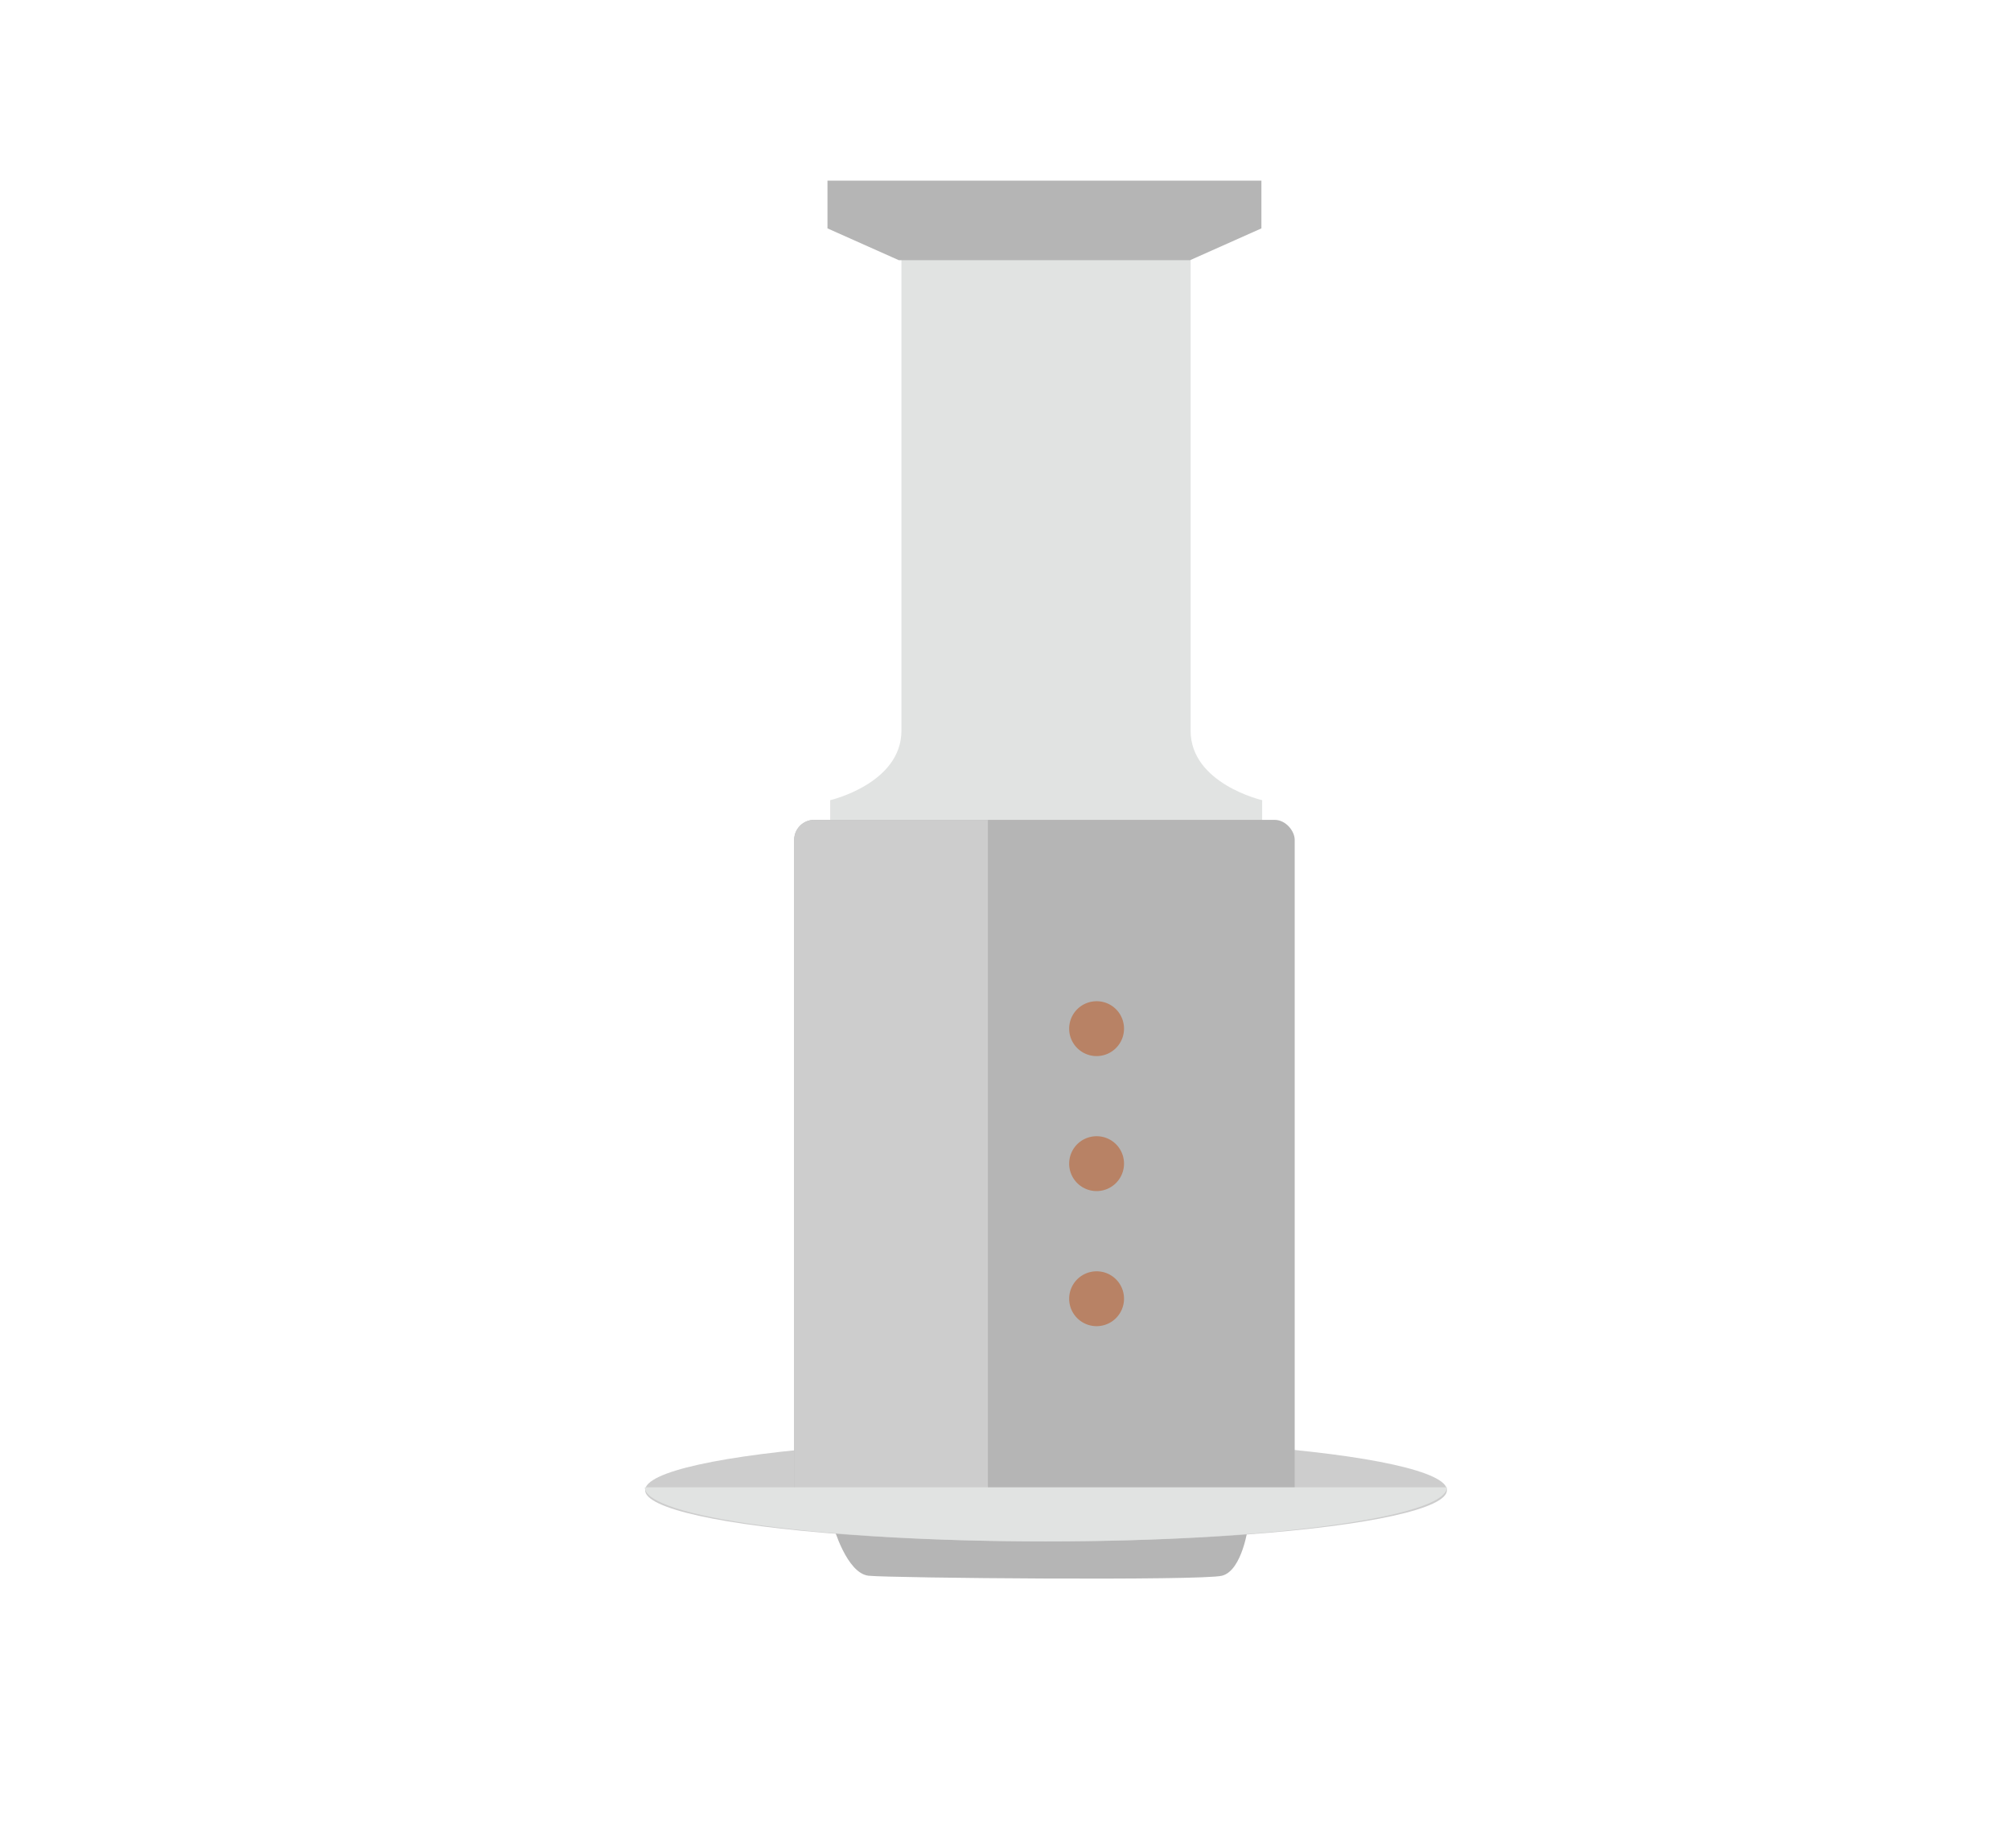<svg xmlns="http://www.w3.org/2000/svg" viewBox="0 0 215.59 198.12"><defs><style>.cls-1{fill:#fff;}.cls-2{fill:none;}.cls-3{fill:#b5b5b5;}.cls-4{fill:#cdcdcd;}.cls-5{fill:#e1e3e2;}.cls-6{fill:#b88265;}</style></defs><g id="Ebene_2" data-name="Ebene 2"><g id="Ebene_1-2" data-name="Ebene 1"><g id="Rechteck_2318" data-name="Rechteck 2318"><rect class="cls-1" width="215.59" height="198.12"/><rect class="cls-2" x="0.29" y="0.38" width="215.02" height="197.37"/></g><g id="AeroPress"><path class="cls-3" d="M89.33,163.56h44.49s-.62,4.79-2.82,5.34-35.52.25-37.88,0S89.33,163.56,89.33,163.56Z"/><ellipse class="cls-4" cx="112.14" cy="159.73" rx="42.98" ry="5.49"/><path class="cls-5" d="M127.64,78.32V23.15h-31V78.32C96.63,84,89,85.77,89,85.77v5.84h46.31V85.77S127.64,84,127.64,78.32Z"/><polygon class="cls-3" points="111.97 19.36 88.71 19.36 88.71 24.48 96.36 27.89 111.97 27.89 127.58 27.89 135.23 24.48 135.23 19.36 111.97 19.36"/><rect class="cls-3" x="85.14" y="87.88" width="53.66" height="73.69" rx="2.15"/><path class="cls-4" d="M87.29,87.88h18.62a0,0,0,0,1,0,0v73.69a0,0,0,0,1,0,0H87.29a2.15,2.15,0,0,1-2.15-2.15V90A2.15,2.15,0,0,1,87.29,87.88Z"/><path class="cls-6" d="M120.5,139.2a2.94,2.94,0,1,1-2.93-2.93A2.93,2.93,0,0,1,120.5,139.2Z"/><path class="cls-6" d="M120.5,124.73a2.94,2.94,0,1,1-2.93-2.94A2.93,2.93,0,0,1,120.5,124.73Z"/><path class="cls-6" d="M120.5,110.25a2.94,2.94,0,1,1-2.93-2.93A2.93,2.93,0,0,1,120.5,110.25Z"/><path class="cls-5" d="M155.12,159.42c0,3.2-19.25,5.8-43,5.8s-43-2.6-43-5.8"/></g></g></g></svg>